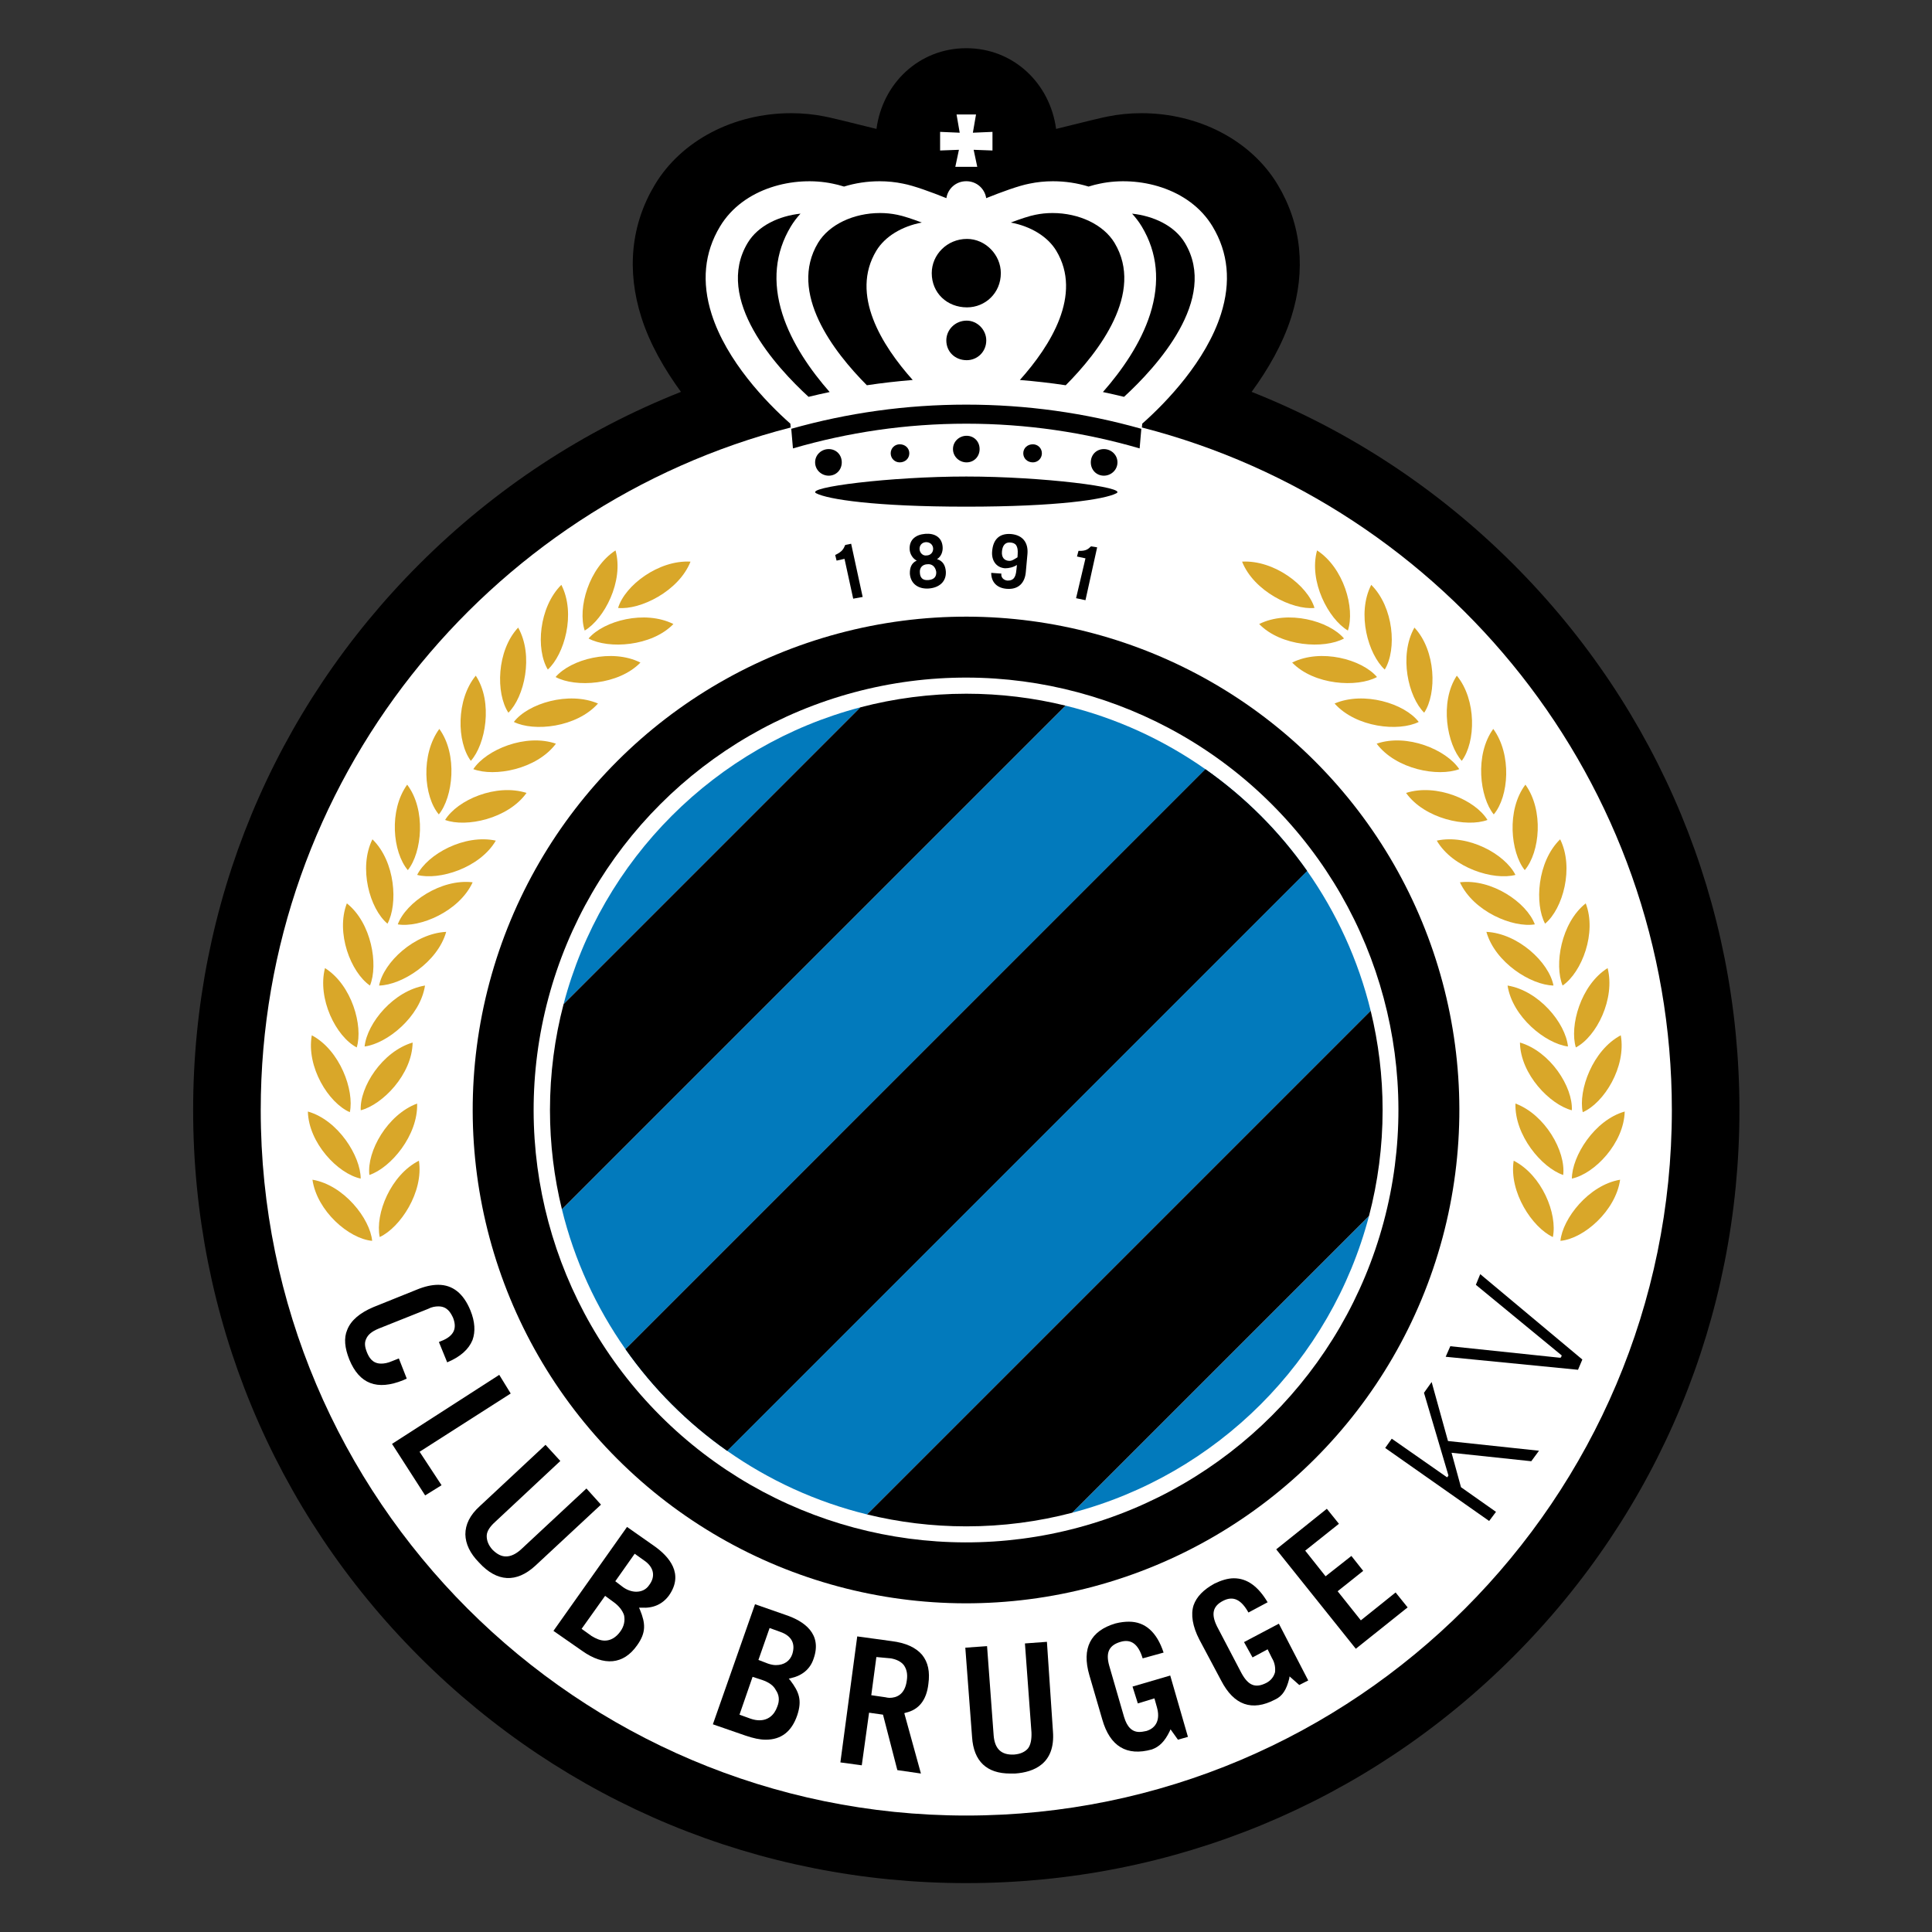 <svg height="1000" viewBox="0 0 1000 1000" width="1000" xmlns="http://www.w3.org/2000/svg"><rect x="0" y="0" width="1000" height="1000" fill="#333333" stroke="none"/><g transform="matrix(1.678 0 0 1.678 -15.835 -165.321)"><path d="M 476.173 272.487 C 452.784 249.124 425.38 231.222 395.514 219.4 c 5.094 -6.965 9.598 -14.778 12.204 -22.97 c 4.639 -14.574 3.189 -28.751 -4.187 -40.984 c -8.178 -13.577 -24.277 -22.009 -42.013 -22.009 c -3.561 0 -7.063 .346 -10.42 1.027 c -.855 .131 -7.831 1.791 -15.896 3.826 c -1.871 -14.05 -13.14 -24.899 -27.703 -24.899 c -14.563 0 -25.832 10.85 -27.703 24.899 c -8.065 -2.035 -15.041 -3.695 -15.896 -3.826 c -3.357 -.681 -6.859 -1.027 -10.42 -1.027 c -17.734 0 -33.834 8.432 -42.012 22.009 c -7.376 12.233 -8.826 26.41 -4.186 40.984 c 2.606 8.192 7.11 16.005 12.204 22.97 c -29.867 11.822 -57.271 29.724 -80.66 53.087 c -45.022 44.975 -69.813 104.798 -69.813 168.439 c 0 63.748 24.791 123.647 69.81 168.662 c 45.02 45.012 104.925 69.802 168.677 69.802 c 63.751 0 123.657 -24.79 168.676 -69.802 c 45.02 -45.016 69.81 -104.914 69.81 -168.662 c 0 -63.641 -24.791 -123.464 -69.813 -168.439 z"/><path d="m 307.5 658.546 c -120.002 0 -217.638 -97.625 -217.638 -217.62 c 0 -101.178 69.587 -186.435 163.47 -210.538 l -.099 -1.176 c -7.471 -6.612 -19.696 -19.34 -24.291 -33.809 c -3.139 -9.874 -2.262 -18.961 2.596 -27.029 c 7.201 -11.96 22.93 -15.7 34.74 -13.209 c 1.002 .186 2.203 .502 3.51 .903 c 3.441 -1.064 7.14 -1.639 10.985 -1.639 c 2.475 0 4.9 .251 7.213 .735 c 3.331 .623 8.785 2.636 13.376 4.479 c .437 -2.891 2.909 -5.225 6.139 -5.225 c 3.229 0 5.702 2.333 6.139 5.225 c 4.591 -1.842 10.045 -3.855 13.376 -4.479 c 2.313 -.484 4.737 -.735 7.213 -.735 c 3.845 0 7.544 .575 10.984 1.639 c 1.307 -.401 2.508 -.717 3.51 -.903 c 11.811 -2.491 27.54 1.249 34.741 13.209 c 4.857 8.068 5.734 17.156 2.596 27.029 c -4.595 14.469 -16.821 27.197 -24.292 33.809 l -.099 1.176 c 93.883 24.102 163.471 109.359 163.471 210.538 c -.001 119.995 -97.638 217.62 -217.64 217.62 z" fill="#fff"/><path d="m 345.962 267.055 c -.845 .775 -1.413 1.475 -3.852 1.391 l -.466 1.737 l 2.618 .568 l -2.898 12.292 l 2.898 .615 l 3.601 -16.307 z"/><path d="m 298.475 270.994 c 1.321 -.809 1.82 -2.37 1.732 -3.717 c -.175 -3.084 -2.548 -4.322 -5.359 -4.089 c -2.861 .233 -4.97 1.733 -4.82 4.773 c .069 1.439 .95 2.873 2.181 3.488 c -1.608 .713 -2.181 2.195 -2.111 4.118 c .295 3.229 2.84 4.715 5.869 4.482 c 3.124 -.244 5.432 -2.076 5.221 -5.276 c -.14 -1.798 -.893 -3.251 -2.713 -3.779 m -3.478 -5.239 c 1.333 -.04 2.195 .808 2.279 1.915 c .061 1.263 -.834 2.188 -2.065 2.188 c -1.03 .157 -2.024 -.703 -2.119 -1.897 c -.075 -1.078 .602 -2.097 1.905 -2.206 m .809 11.694 c -1.82 .156 -2.541 -.79 -2.618 -2.225 c -.171 -1.58 .798 -2.589 2.269 -2.654 c 1.5 -.178 2.516 .775 2.774 2.349 c .072 1.438 -.572 2.359 -2.425 2.53"/><path d="m 270.156 266.625 c -.546 1.205 -.798 1.999 -3.095 3.091 l .43 1.733 l 2.446 -.546 l 2.676 12.288 l 2.924 -.531 l -3.554 -16.413 z"/><path d="m 321.314 263.25 c -3.867 -.292 -5.596 1.977 -5.844 5.374 c -.229 2.592 1.092 4.962 3.972 5.191 c 1.224 0 2.582 -.316 3.678 -1.023 l -.164 1.515 c -.218 2.672 -1.172 3.346 -2.821 3.298 c -1.18 -.156 -1.999 -1.001 -1.814 -2.148 l -3.135 -.229 c 0 3.018 1.955 4.722 4.792 4.922 c 3.553 .288 5.607 -1.758 5.887 -5.228 l .502 -5.523 c .298 -3.535 -1.497 -5.829 -5.053 -6.149 m 2.038 6.237 l -.059 .943 c -.954 .568 -1.748 1.18 -2.629 1.092 c -1.391 -.069 -2.345 -1.02 -2.162 -2.898 c .148 -1.741 .939 -2.869 2.501 -2.76 c 1.734 .076 2.527 1.019 2.349 3.623"/><path d="m 358.777 618.767 l 1.638 5.195 l 5.119 -1.558 l .787 2.807 c 1.02 3.634 -.16 6.31 -3.255 7.253 c -.853 .186 -1.584 .302 -2.192 .302 c -2.195 0 -3.782 -1.471 -4.726 -4.696 l -4.565 -15.765 c -1.129 -4.023 -.073 -6.31 3.542 -7.345 c 3.237 -.939 5.451 .717 6.779 5.105 l 6.455 -1.784 c -2.101 -6.38 -5.733 -9.529 -10.69 -9.529 c -1.19 0 -2.606 .139 -4.197 .55 c -7.657 2.283 -10.431 7.628 -8.018 15.923 l 3.994 13.696 c 2.349 8.246 7.5 11.421 15.299 9.237 c 2.275 -.813 3.933 -2.429 5.44 -5.509 l .316 -.695 l 2.283 3.196 l 3.084 -.87 l -5.462 -18.921 z"/><path d="m 134.899 523.759 l -2.433 -6.207 l -2.108 .833 c -1.352 .604 -2.48 .758 -3.35 .758 c -2.713 0 -3.765 -1.959 -4.384 -3.478 c -.691 -1.732 -.805 -2.982 -.233 -4.165 c .558 -1.285 1.712 -2.278 3.867 -3.163 l 15.23 -6.077 c 1.142 -.611 2.257 -.768 3.189 -.768 c 2.701 0 3.742 1.903 4.496 3.47 c .648 1.634 .706 2.992 .236 4.106 c -.521 1.23 -1.81 2.349 -3.925 3.131 l -.662 .284 l 2.556 6.27 c 4.089 -1.715 6.626 -4.001 7.806 -6.87 c .939 -2.589 .771 -5.684 -.63 -9.12 c -2.159 -5.313 -5.534 -7.927 -9.921 -7.927 c -2.003 0 -4.198 .481 -6.718 1.526 l -13.322 5.362 c -4.173 1.77 -6.936 4.11 -8.054 7.009 c -1.089 2.534 -.771 5.589 .648 9.146 c 3.095 7.565 8.581 9.626 16.617 6.383 z"/><path d="M 138.864 546.336 L 166.971 528.364 L 163.436 522.612 L 130.362 543.907 L 140.579 559.799 L 145.64 556.657 Z"/><path d="m 251.948 596.725 l -9.615 -3.358 l -13.001 37.036 l 10.088 3.495 c 2.382 .801 4.355 1.252 6.23 1.252 c 4.767 0 7.974 -2.505 9.685 -7.481 c 1.588 -4.729 .554 -7.271 -2.104 -10.795 l -.487 -.55 l .717 -.172 c 3.463 -.793 5.902 -2.811 6.933 -5.967 c 2.757 -7.748 -2.996 -11.604 -8.446 -13.46 m -2.738 28.191 c -.958 2.753 -2.92 4.249 -5.52 4.249 c -.87 0 -1.729 -.16 -2.691 -.48 l -3.458 -1.253 l 4.037 -11.669 l 2.96 .962 c 2.054 .71 3.499 1.707 4.224 3.142 c .99 1.427 1.22 3.163 .448 5.049 m 4.631 -16.184 c -.718 2.138 -2.52 3.412 -5.079 3.412 c -.725 0 -1.521 -.16 -2.403 -.455 l -2.975 -1.14 l 3.444 -9.846 l 3.303 1.194 c 1.817 .622 2.992 1.598 3.571 2.723 c .612 1.203 .612 2.554 .139 4.112"/><path d="m 284.435 604.738 l -10.573 -1.446 l -5.2 38.867 l 6.598 .895 l 2.25 -16.23 l 4.3 .607 l 4.42 17.102 l 7.277 1.056 l -5.13 -18.615 l .455 -.149 c 3.962 -.896 6.383 -3.794 6.969 -8.837 c .531 -3.815 -.084 -6.71 -1.922 -8.997 c -1.954 -2.298 -5.108 -3.722 -9.444 -4.253 m 4.715 12.136 c -.561 4.42 -3.226 5.37 -5.345 5.37 c -.408 0 -.878 -.105 -1.278 -.186 l -4.336 -.629 l 1.572 -11.775 l 4.489 .411 c 1.748 .324 3.103 .986 3.973 2.079 c .848 1.195 1.238 2.712 .925 4.73"/><path d="m 332.37 604.96 l -6.782 .499 l 2.017 27.467 c .076 2.058 -.219 3.819 -1.077 4.926 c -.939 1.089 -2.382 1.733 -4.26 1.879 c -3.947 .219 -5.997 -1.722 -6.328 -5.905 l -2.035 -27.536 l -6.707 .477 l 2.087 27.603 c .495 7.482 4.565 11.217 11.72 11.217 h 1.569 c 5.749 -.408 12.444 -3.004 11.657 -13.009 z"/><path d="m 393.169 605.044 l 2.625 4.729 l 4.657 -2.502 l 1.307 2.65 c .973 1.589 1.114 3.118 .973 4.436 c -.397 1.409 -1.271 2.517 -2.589 3.229 c -3.47 1.806 -5.658 .845 -7.744 -2.941 l -7.573 -14.466 c -1.86 -3.79 -1.325 -6.259 1.952 -7.9 c 3.105 -1.573 5.559 -.307 7.755 3.641 l 5.92 -3.16 c -2.924 -4.897 -6.31 -7.402 -10.42 -7.402 c -1.807 0 -3.853 .604 -5.979 1.643 c -3.335 1.827 -5.516 4.022 -6.451 6.702 c -.9 2.837 -.322 6.477 1.787 10.566 l 6.71 12.606 c 3.933 7.656 9.543 9.611 16.632 5.901 c 2.282 -1.041 3.542 -3.061 4.379 -6.455 l .106 -.695 l 2.996 2.654 l 2.764 -1.405 l -9.059 -17.507 z"/><path d="M 456.8 513.783 L 455.372 517.034 L 496.193 521.047 L 497.529 517.883 L 466.033 491.549 L 464.682 494.836 L 491.176 516.63 L 490.939 517.242 L 490.598 517.333 Z"/><path d="M 412.043 576.838 L 422.445 568.552 L 418.717 563.925 L 403.105 576.435 L 427.651 607.104 L 443.635 594.344 L 439.928 589.737 L 429.206 598.337 L 422.045 589.359 L 429.931 583.075 L 426.29 578.473 L 418.323 584.746 Z"/><path d="m 190.327 557.666 l -20.247 18.859 c -1.584 1.409 -3.109 2.101 -4.565 2.101 c -1.435 0 -2.781 -.691 -4.187 -2.101 c -1.274 -1.413 -1.824 -2.924 -1.752 -4.413 c .084 -1.357 1.059 -2.756 2.538 -4.092 l 20.163 -18.845 l -4.566 -4.984 l -20.261 18.903 c -3.08 2.773 -4.464 5.687 -4.464 8.72 c .063 2.894 1.384 5.813 4.238 8.712 c 5.509 6.022 11.509 6.316 17.33 .972 l 20.261 -18.852 z"/><path d="M 438.741 542.302 L 436.713 545.163 L 468.781 567.685 L 470.894 564.871 L 460.095 557.266 L 457.185 546.648 L 481.775 549.256 L 484.16 546.018 L 456.086 543.022 L 451.044 524.826 L 448.681 528.143 L 456.227 553.653 L 455.86 554.226 L 455.529 554.028 Z"/><path d="m 211.237 575.407 l -8.386 -5.884 l -22.697 32.062 l 8.836 6.153 c 6.779 4.824 12.783 4.246 16.942 -1.664 c 2.897 -4.02 2.592 -6.853 .932 -10.948 l -.316 -.702 h .808 c 3.558 .236 6.459 -1.057 8.447 -3.779 c 4.634 -6.634 .134 -11.924 -4.566 -15.238 m -10.447 26.357 c -1.336 1.863 -2.988 2.821 -4.798 2.821 c -1.333 0 -2.684 -.56 -4.097 -1.438 l -3.055 -2.195 l 7.249 -10.172 l 2.52 1.842 c 1.737 1.228 2.822 2.64 3.328 4.136 c .35 1.684 .001 3.422 -1.147 5.006 m 8.935 -14.368 c -.932 1.431 -2.37 2.108 -4.034 2.108 c -1.252 0 -2.69 -.444 -4.005 -1.362 l -2.453 -1.867 l 5.982 -8.483 l 2.85 2.028 c 3.069 2.053 3.638 4.926 1.66 7.576"/><path d="m 128.962 383.441 c 3.237 -6.029 2.472 -19.093 -4.646 -26.025 c -4.339 8.753 -.865 21.438 4.646 26.025" fill="#d9a729"/><path d="m 119.474 421.615 c 2.01 -6.558 -1.467 -19.245 -9.793 -24.47 c -2.407 9.412 3.382 21.125 9.793 24.47" fill="#d9a729"/><path d="m 135.032 340.559 c -5.706 7.93 -4.481 20.823 .2 26.364 c 4.366 -5.425 5.699 -18.587 -.2 -26.364" fill="#d9a729"/><path d="m 117.348 441.592 c 1.416 -6.746 -3.036 -19.117 -11.734 -23.72 c -1.726 9.714 5.14 20.855 11.734 23.72" fill="#d9a729"/><path d="m 132.134 383.652 c 6.787 1.118 18.936 -3.95 23.098 -12.976 c -9.761 -1.161 -20.575 6.194 -23.098 12.976" fill="#d9a729"/><path d="m 155.436 335.771 c 6.527 2.447 19.492 .109 25.485 -7.853 c -9.324 -3.211 -21.451 1.81 -25.485 7.853" fill="#d9a729"/><path d="m 138.112 368.397 c 6.725 1.777 19.311 -2.115 24.266 -10.573 c -9.626 -2.086 -21.029 4.133 -24.266 10.573" fill="#d9a729"/><path d="m 146.737 351.445 c 6.455 2.399 19.409 -.353 25.114 -8.337 c -9.378 -2.989 -21.342 2.159 -25.114 8.337" fill="#d9a729"/><path d="m 156.192 306.94 c -6.127 7.446 -5.858 20.476 -1.521 26.276 c 4.532 -5.057 6.925 -18.055 1.521 -26.276" fill="#d9a729"/><path d="m 182.589 278.92 c -6.939 6.929 -7.944 19.89 -4.173 26.134 c 5.071 -4.642 8.734 -17.192 4.173 -26.134" fill="#d9a729"/><path d="m 169.267 292.107 c -6.655 7.107 -6.95 20.309 -3.011 26.254 c 4.893 -4.795 7.875 -17.607 3.011 -26.254" fill="#d9a729"/><path d="m 144.95 323.364 c -5.782 7.908 -4.81 20.873 -.153 26.374 c 4.332 -5.283 5.927 -18.408 .153 -26.374" fill="#d9a729"/><path d="m 123.559 402.526 c 2.625 -6.379 .488 -19.333 -7.132 -25.347 c -3.491 9.044 1.205 21.281 7.132 25.347" fill="#d9a729"/><path d="m 126.373 402.526 c 6.98 -.139 18.034 -7.132 20.695 -16.562 c -9.731 .485 -19.3 9.346 -20.695 16.562" fill="#d9a729"/><path d="m 199.3 268.3 c -8.229 5.381 -11.764 17.804 -9.506 24.725 c 5.971 -3.546 12.149 -15.183 9.506 -24.725" fill="#d9a729"/><path d="m 200.094 286.052 c 6.805 .673 18.717 -5.152 22.34 -14.29 c -9.853 -.546 -20.254 7.358 -22.34 14.29" fill="#d9a729"/><path d="m 180.811 307.355 c 6.131 3.314 19.431 2.498 26.174 -4.456 c -8.818 -4.405 -21.488 -1.027 -26.174 4.456" fill="#d9a729"/><path d="m 190.984 295.472 c 6.131 3.31 19.431 2.498 26.174 -4.46 c -8.818 -4.403 -21.488 -1.028 -26.174 4.46" fill="#d9a729"/><path d="m 167.941 321.212 c 6.196 3.073 19.333 1.726 25.955 -5.683 c -8.981 -3.838 -21.575 -.048 -25.955 5.683" fill="#d9a729"/><path d="m 120.712 441.002 c 6.691 -1.732 15.856 -11.064 16.005 -20.895 c -9.364 2.757 -16.376 13.708 -16.005 20.895" fill="#d9a729"/><path d="m 121.903 421.324 c 6.943 -.903 17.145 -9.139 18.634 -18.798 c -9.611 1.58 -17.863 11.498 -18.634 18.798" fill="#d9a729"/><path d="m 105.818 462.418 c 1.384 9.616 11.214 18.216 18.415 18.856 c -.652 -6.83 -8.716 -17.218 -18.415 -18.856" fill="#d9a729"/><path d="m 120.698 462.071 c -.019 -6.896 -6.95 -18.043 -16.293 -20.683 c .237 9.688 9.262 19.195 16.293 20.683" fill="#d9a729"/><path d="m 123.373 460.961 c 6.615 -2.235 15.041 -12.247 14.728 -22.037 c -9.132 3.4 -15.575 14.737 -14.728 22.037" fill="#d9a729"/><path d="m 126.563 480.105 c 6.35 -2.96 13.591 -13.895 12.091 -23.55 c -8.687 4.41 -13.555 16.356 -12.091 23.55" fill="#d9a729"/><path d="m 494.302 462.071 c 7.034 -1.488 16.057 -10.995 16.293 -20.683 c -9.343 2.64 -16.275 13.788 -16.293 20.683" fill="#d9a729"/><path d="m 490.683 357.413 c -7.121 6.936 -7.882 20 -4.646 26.029 c 5.516 -4.592 8.985 -17.269 4.646 -26.029" fill="#d9a729"/><path d="m 495.529 421.615 c 6.407 -3.346 12.196 -15.059 9.793 -24.47 c -8.33 5.225 -11.802 17.913 -9.793 24.47" fill="#d9a729"/><path d="m 479.968 340.559 c -5.897 7.777 -4.565 20.939 -.2 26.364 c 4.682 -5.541 5.905 -18.434 .2 -26.364" fill="#d9a729"/><path d="m 497.651 441.592 c 6.594 -2.865 13.464 -14.006 11.734 -23.72 c -8.697 4.603 -13.15 16.974 -11.734 23.72" fill="#d9a729"/><path d="m 482.87 383.652 c -2.523 -6.783 -13.337 -14.137 -23.102 -12.976 c 4.166 9.026 16.312 14.094 23.102 12.976" fill="#d9a729"/><path d="m 459.565 335.771 c -4.034 -6.043 -16.162 -11.064 -25.482 -7.853 c 5.996 7.963 18.954 10.3 25.482 7.853" fill="#d9a729"/><path d="m 476.892 368.397 c -3.236 -6.44 -14.64 -12.66 -24.266 -10.573 c 4.947 8.458 17.541 12.35 24.266 10.573" fill="#d9a729"/><path d="m 468.263 351.445 c -3.768 -6.178 -15.731 -11.327 -25.114 -8.337 c 5.704 7.984 18.659 10.737 25.114 8.337" fill="#d9a729"/><path d="m 458.808 306.94 c -5.403 8.221 -3.007 21.219 1.522 26.276 c 4.336 -5.8 4.605 -18.83 -1.522 -26.276" fill="#d9a729"/><path d="m 432.412 278.92 c -4.559 8.942 -.899 21.492 4.172 26.134 c 3.772 -6.244 2.77 -19.205 -4.172 -26.134" fill="#d9a729"/><path d="m 445.733 292.107 c -4.864 8.647 -1.882 21.459 3.011 26.254 c 3.94 -5.945 3.645 -19.147 -3.011 -26.254" fill="#d9a729"/><path d="m 470.051 323.364 c -5.774 7.966 -4.176 21.091 .152 26.374 c 4.657 -5.502 5.629 -18.467 -.152 -26.374" fill="#d9a729"/><path d="m 491.44 402.526 c 5.927 -4.066 10.624 -16.304 7.132 -25.347 c -7.62 6.015 -9.757 18.968 -7.132 25.347" fill="#d9a729"/><path d="m 467.932 385.964 c 2.665 9.426 13.719 16.423 20.694 16.558 c -1.391 -7.208 -10.959 -16.073 -20.694 -16.558" fill="#d9a729"/><path d="m 425.21 293.024 c 2.254 -6.921 -1.281 -19.344 -9.51 -24.725 c -2.642 9.543 3.532 21.18 9.51 24.725" fill="#d9a729"/><path d="m 434.188 307.355 c -4.686 -5.483 -17.352 -8.861 -26.17 -4.456 c 6.74 6.954 20.043 7.769 26.17 4.456" fill="#d9a729"/><path d="m 414.91 286.052 c -2.09 -6.932 -12.491 -14.836 -22.34 -14.29 c 3.623 9.138 15.535 14.963 22.34 14.29" fill="#d9a729"/><path d="m 424.017 295.472 c -4.687 -5.487 -17.353 -8.862 -26.171 -4.46 c 6.739 6.957 20.043 7.769 26.171 4.46" fill="#d9a729"/><path d="m 447.059 321.212 c -4.38 -5.73 -16.974 -9.521 -25.955 -5.683 c 6.625 7.409 19.758 8.756 25.955 5.683" fill="#d9a729"/><path d="m 478.282 420.104 c .153 9.837 9.314 19.165 16.005 20.897 c .375 -7.182 -6.637 -18.137 -16.005 -20.897" fill="#d9a729"/><path d="m 493.097 421.324 c -.771 -7.3 -9.021 -17.218 -18.634 -18.798 c 1.489 9.659 11.691 17.895 18.634 18.798" fill="#d9a729"/><path d="m 490.77 481.274 c 7.194 -.641 17.031 -9.24 18.411 -18.856 c -9.695 1.642 -17.759 12.03 -18.411 18.856" fill="#d9a729"/><path d="m 476.898 438.924 c -.313 9.794 8.116 19.799 14.724 22.037 c .853 -7.3 -5.596 -18.637 -14.724 -22.037" fill="#d9a729"/><path d="m 476.35 456.556 c -1.5 9.659 5.737 20.59 12.087 23.55 c 1.47 -7.195 -3.405 -19.145 -12.087 -23.55" fill="#d9a729"/><path d="m 324.028 215.733 c 9.467 -10.591 19.384 -26.32 11.225 -39.867 c -2.657 -4.405 -7.9 -7.551 -14.035 -8.698 c 2.997 -1.118 5.814 -2.061 7.569 -2.392 c 1.763 -.364 3.503 -.542 5.298 -.542 c 8.257 0 15.765 3.612 19.136 9.197 c 9.273 15.408 -4.82 33.645 -15.051 43.927 c -4.66 -.704 -9.383 -1.235 -14.142 -1.625 z"/><path d="m 356.155 220.933 c -2.159 -.524 -4.325 -1.023 -6.51 -1.481 c 5.821 -6.624 11.694 -14.997 14.574 -24.059 c 3.127 -9.867 2.254 -18.957 -2.604 -27.018 c -.852 -1.409 -1.856 -2.723 -2.975 -3.946 c 6.52 .688 13.057 3.644 16.285 9.003 c 10.485 17.405 -8.866 38.417 -18.77 47.501 z"/><path d="m 361.492 230.788 l -.523 6.051 c -17.014 -4.955 -34.878 -7.624 -53.469 -7.624 c -18.591 0 -36.455 2.668 -53.469 7.624 l -.523 -6.051 c 17.381 -4.908 35.431 -7.453 53.993 -7.453 c 18.562 0 36.61 2.546 53.991 7.453 z"/><path d="m 279.747 175.866 c -8.159 13.547 1.758 29.276 11.225 39.867 c -4.759 .39 -9.481 .921 -14.142 1.624 c -10.231 -10.282 -24.325 -28.519 -15.051 -43.927 c 3.371 -5.585 10.879 -9.197 19.136 -9.197 c 1.795 0 3.535 .179 5.298 .542 c 1.755 .332 4.572 1.274 7.569 2.392 c -6.135 1.148 -11.378 4.294 -14.035 8.699 z"/><path d="m 250.78 195.392 c 2.88 9.062 8.753 17.436 14.574 24.059 c -2.185 .458 -4.351 .957 -6.51 1.481 c -9.903 -9.084 -29.254 -30.095 -18.771 -47.502 c 3.229 -5.359 9.765 -8.315 16.285 -9.003 c -1.118 1.223 -2.123 2.537 -2.975 3.946 c -4.857 8.062 -5.73 17.152 -2.603 27.019 z"/><path d="m 307.5 245.512 c 23.385 0 49.907 3.335 46.296 5.167 c -3.55 1.868 -18.068 4.132 -46.296 4.132 c -28.228 0 -42.747 -2.265 -46.296 -4.132 c -3.612 -1.832 22.911 -5.167 46.296 -5.167 z"/><path d="m 318.155 182.773 c 0 -5.68 -4.788 -10.555 -10.435 -10.555 c -6.154 0 -10.876 4.875 -10.876 10.555 c 0 6.117 4.722 10.559 10.876 10.559 c 5.647 0 10.435 -4.442 10.435 -10.559"/><path d="m 313.661 203.522 c 0 -3.28 -2.767 -6.098 -6.032 -6.098 c -3.563 0 -6.289 2.818 -6.289 6.098 c 0 3.539 2.727 6.105 6.289 6.105 c 3.266 0 6.032 -2.566 6.032 -6.105"/><path d="m 307.588 232.944 c -2.235 0 -4.194 1.733 -4.194 4.1 c 0 2.341 1.959 4.103 4.194 4.103 c 2.275 0 4.02 -1.762 4.02 -4.103 c -.001 -2.367 -1.745 -4.1 -4.02 -4.1"/><path d="m 349.936 237.047 c 2.232 0 4.194 1.73 4.194 4.096 c 0 2.341 -1.962 4.107 -4.194 4.107 c -2.279 0 -4.026 -1.766 -4.026 -4.107 c 0 -2.367 1.747 -4.096 4.026 -4.096"/><path d="m 328.037 235.569 c 1.511 0 2.781 1.18 2.781 2.785 c 0 1.591 -1.271 2.792 -2.781 2.792 c -1.679 0 -2.96 -1.201 -2.96 -2.792 c 0 -1.605 1.281 -2.785 2.96 -2.785"/><path d="m 265.063 237.047 c -2.232 0 -4.194 1.73 -4.194 4.096 c 0 2.341 1.962 4.107 4.194 4.107 c 2.279 0 4.026 -1.766 4.026 -4.107 c 0 -2.367 -1.747 -4.096 -4.026 -4.096"/><path d="m 286.963 235.569 c -1.511 0 -2.781 1.18 -2.781 2.785 c 0 1.591 1.271 2.792 2.781 2.792 c 1.679 0 2.96 -1.201 2.96 -2.792 c 0 -1.605 -1.281 -2.785 -2.96 -2.785"/><circle cx="307.5" cy="440.926" r="152.194" transform="matrix(.707 -.707 .707 .707 -221.717 346.579)"/><circle cx="307.5" cy="440.926" fill="#fff" r="133.395" transform="matrix(.707 -.707 .707 .707 -221.717 346.579)"/><path d="m 431.723 473.587 l -91.563 91.561 c 44.677 -11.715 79.849 -46.885 91.563 -91.561 z" fill="#027abc"/><path d="M 412.632 367.171 L 233.745 546.058 c 12.851 9.031 27.431 15.764 43.147 19.607 L 432.239 410.317 c -3.844 -15.715 -10.575 -30.296 -19.607 -43.146 z" fill="#027abc"/><path d="m 183.276 408.267 l 91.565 -91.564 c -44.676 11.714 -79.85 46.888 -91.565 91.564 z" fill="#027abc"/><path d="M 338.109 316.188 L 182.762 471.536 c 3.844 15.715 10.574 30.296 19.607 43.145 L 381.257 335.794 c -12.852 -9.031 -27.433 -15.763 -43.148 -19.606 z" fill="#027abc"/><path d="M 381.256 335.794 L 202.368 514.682 c 8.565 12.185 19.192 22.812 31.376 31.376 L 412.631 367.171 c -8.563 -12.186 -19.19 -22.813 -31.375 -31.377 z" fill="#027abc"/><path d="M 381.256 335.794 L 202.368 514.682 c 8.565 12.185 19.192 22.812 31.376 31.376 L 412.631 367.171 c -8.563 -12.186 -19.19 -22.813 -31.375 -31.377 z"/><path d="m 340.16 565.148 l 91.563 -91.561 c 2.735 -10.43 4.196 -21.374 4.196 -32.661 c 0 -10.55 -1.281 -20.798 -3.681 -30.608 L 276.892 565.665 c 9.81 2.398 20.059 3.68 30.608 3.68 c 11.287 0 22.231 -1.461 32.66 -4.197 z"/><path d="m 307.5 312.507 c -11.286 0 -22.23 1.461 -32.658 4.196 l -91.565 91.564 c -2.734 10.429 -4.195 21.372 -4.195 32.658 c 0 10.55 1.281 20.799 3.681 30.61 L 338.111 316.187 c -9.812 -2.398 -20.061 -3.68 -30.611 -3.68 z"/><path d="M 299.423 139.199 L 299.423 144.944 L 305.229 144.729 L 304.115 149.983 L 310.885 149.983 L 309.77 144.729 L 315.577 144.944 L 315.577 139.199 L 309.53 139.458 L 310.502 133.836 L 304.498 133.836 L 305.47 139.458 Z" fill="#fff"/></g></svg>